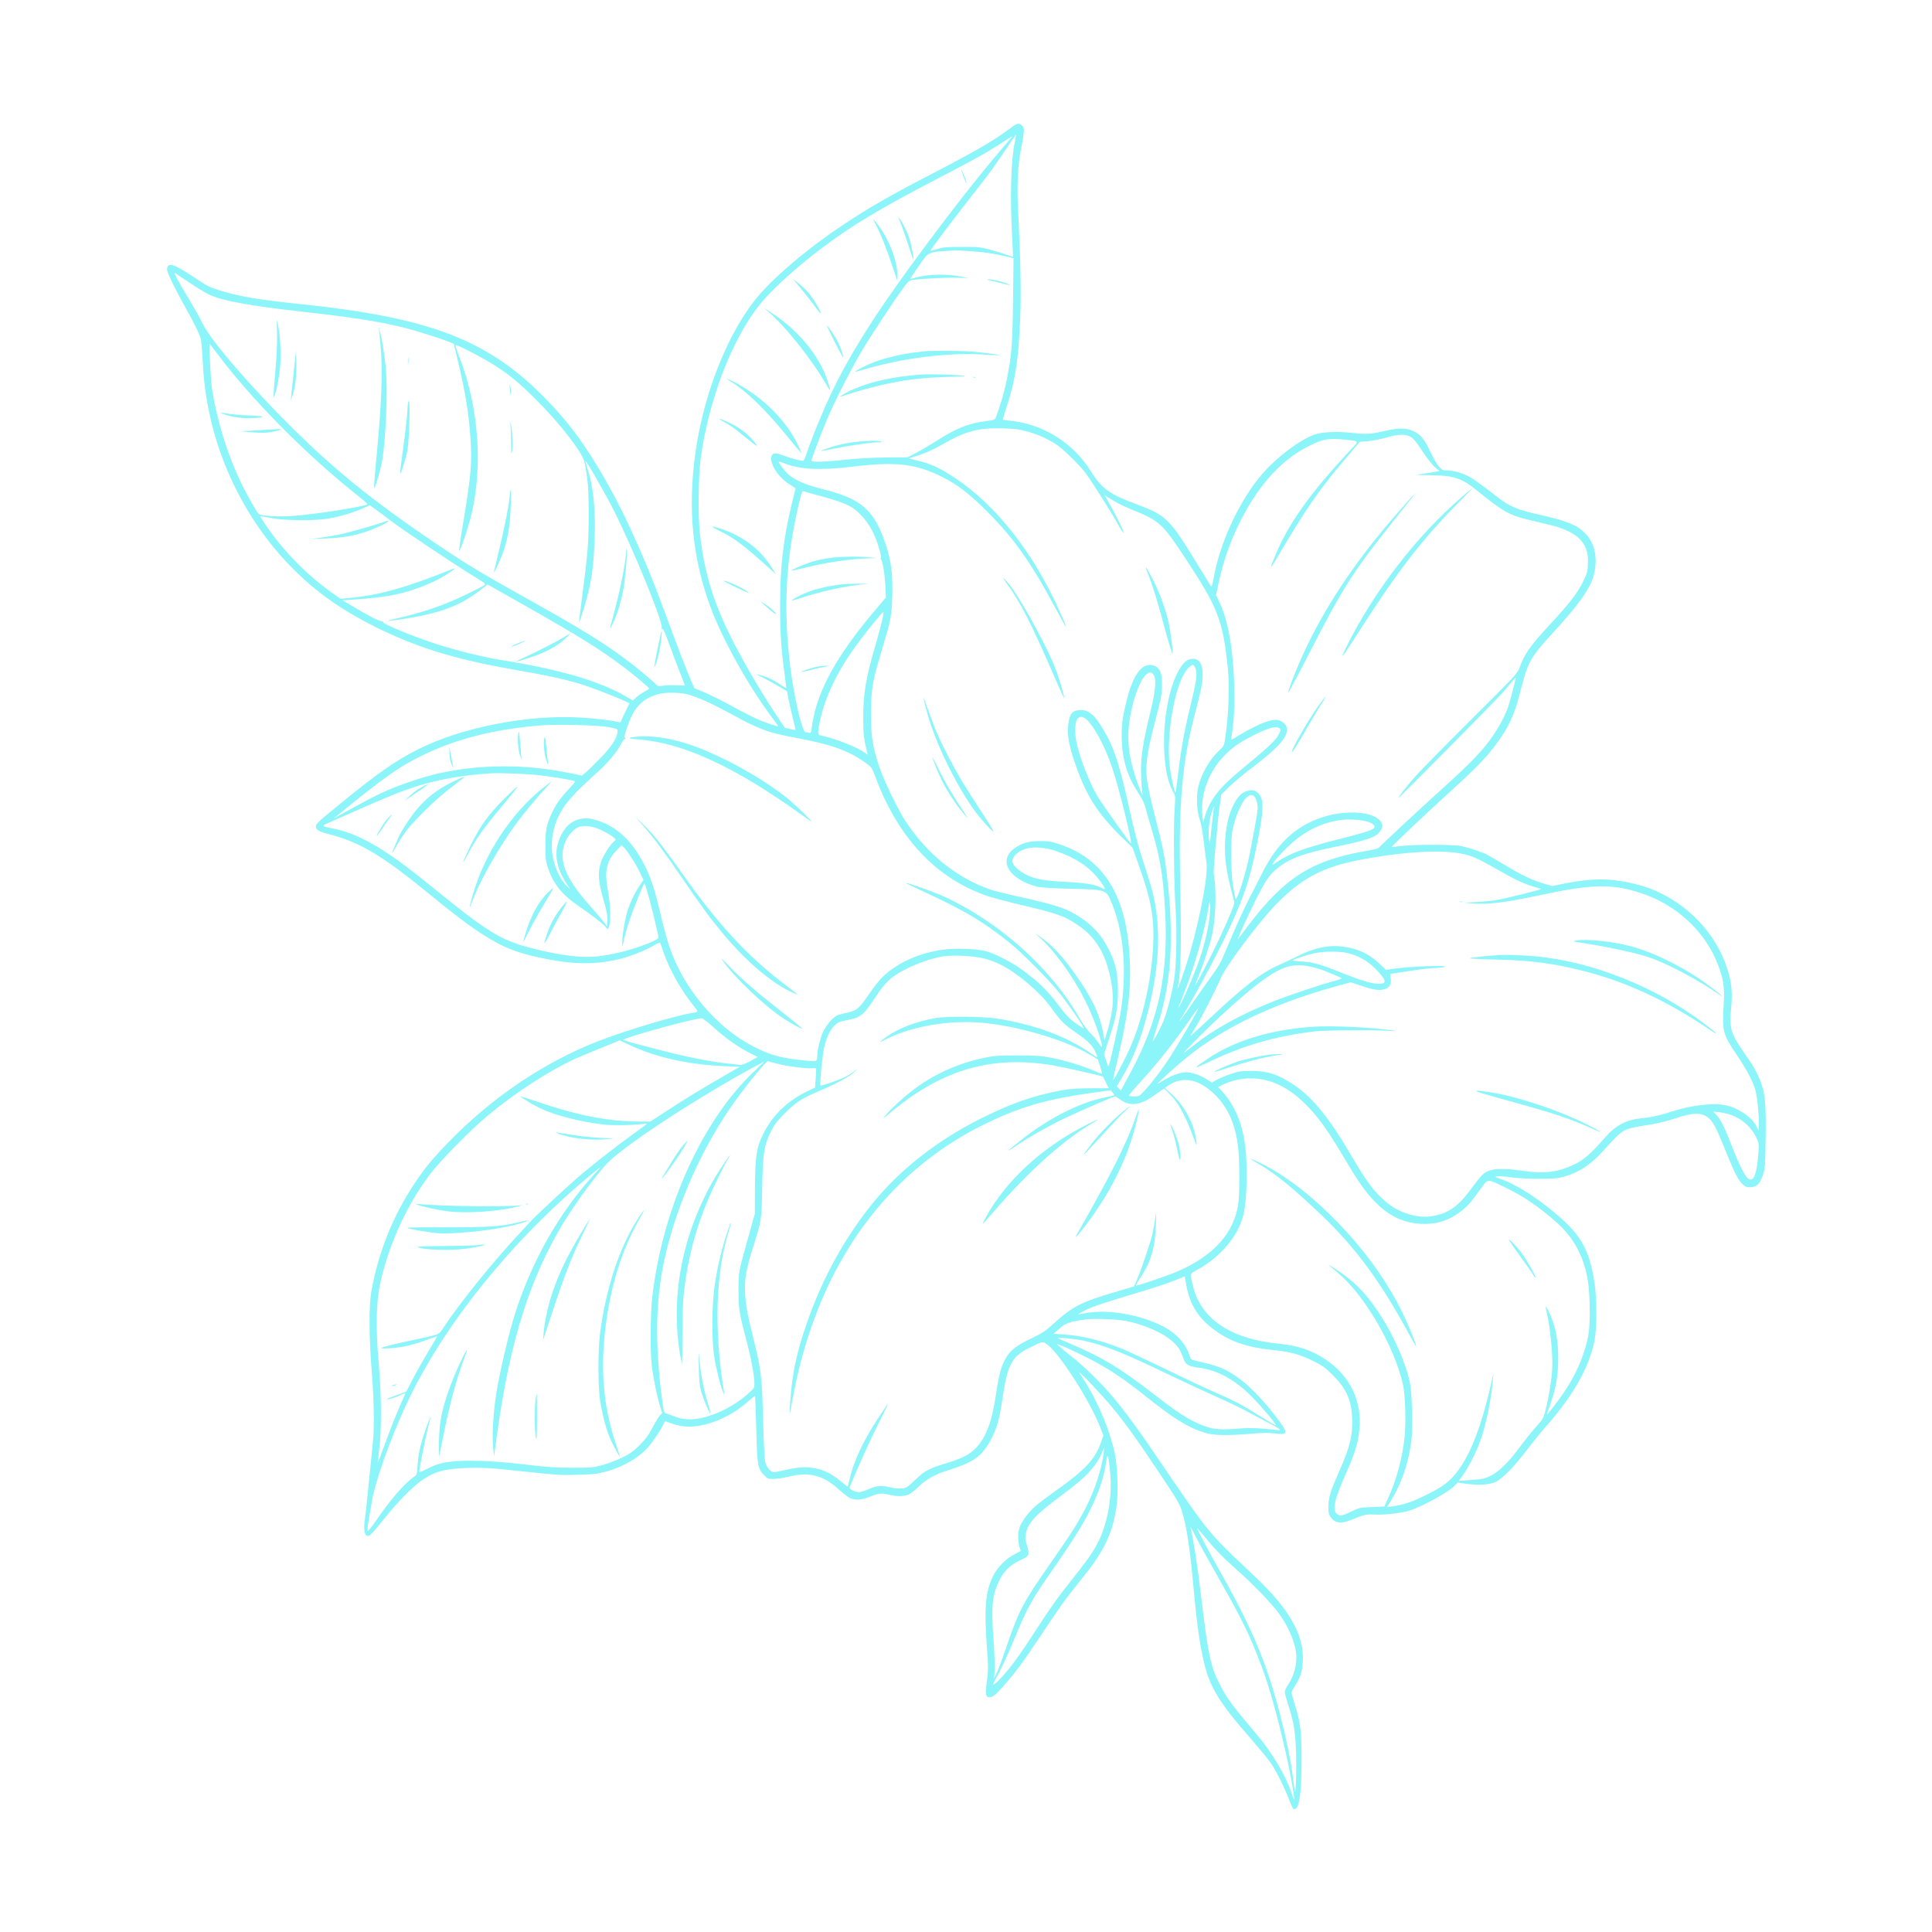<?xml version="1.0" standalone="no"?>
<!DOCTYPE svg PUBLIC "-//W3C//DTD SVG 20010904//EN"
 "http://www.w3.org/TR/2001/REC-SVG-20010904/DTD/svg10.dtd">
<svg version="1.0" xmlns="http://www.w3.org/2000/svg"
 width="2000pt" height="2000pt" viewBox="0 0 2000 2000"
 preserveAspectRatio="xMidYMid meet">

<g transform="translate(0,2000) scale(0.1,-0.1)"
fill="#8BF5FA" stroke="none">
<path d="M10474 18684 c-170 -130 -353 -237 -810 -475 -469 -243 -656 -351
-944 -542 -340 -226 -669 -501 -858 -717 -310 -355 -574 -1003 -662 -1630 -83
-583 -32 -1101 157 -1610 124 -334 396 -821 637 -1140 35 -47 63 -86 62 -87
-5 -6 -114 30 -196 64 -47 19 -172 82 -277 140 -106 58 -238 124 -294 147
l-101 42 -43 99 c-52 124 -135 339 -264 691 -215 587 -445 1088 -678 1476
-192 320 -347 522 -583 759 -581 584 -1179 811 -2490 949 -455 47 -650 80
-846 141 -124 39 -129 41 -299 154 -191 127 -255 143 -255 64 0 -32 85 -207
185 -384 93 -165 153 -288 165 -339 5 -25 14 -137 20 -248 48 -1015 587 -1977
1405 -2511 321 -209 724 -392 1108 -501 224 -64 427 -109 752 -166 311 -55
437 -82 610 -130 104 -30 363 -128 486 -184 l56 -26 -43 -87 c-24 -48 -44 -93
-44 -100 0 -9 -8 -12 -22 -8 -74 17 -233 36 -383 46 -550 36 -1247 -99 -1705
-332 -225 -114 -416 -247 -785 -549 -245 -200 -265 -218 -265 -245 0 -35 30
-53 134 -80 329 -85 557 -223 1076 -649 309 -253 486 -380 671 -480 153 -82
324 -134 599 -180 329 -56 615 -26 890 94 50 21 114 53 141 70 35 21 51 26 54
18 2 -7 18 -53 36 -103 57 -167 184 -393 302 -537 26 -32 47 -62 47 -67 0 -5
-21 -12 -47 -16 -176 -26 -711 -187 -998 -300 -549 -216 -1090 -582 -1531
-1038 -164 -169 -247 -269 -349 -422 -228 -341 -381 -725 -452 -1130 -25 -144
-23 -485 5 -819 23 -276 29 -592 12 -736 -5 -47 -23 -226 -40 -399 -16 -173
-35 -342 -40 -375 -20 -123 -9 -196 28 -196 23 0 52 32 183 195 136 170 294
328 394 393 115 76 204 101 390 113 187 12 279 7 685 -38 291 -31 345 -35 515
-30 163 4 204 8 290 31 181 47 356 149 452 264 49 58 134 187 153 231 9 24 17
30 29 25 65 -28 137 -47 202 -51 194 -14 459 93 645 261 36 32 67 56 69 54 3
-2 9 -157 14 -344 10 -380 14 -405 81 -475 34 -36 41 -39 93 -39 30 0 93 9
139 19 122 29 185 34 263 21 95 -15 176 -57 266 -138 41 -38 93 -79 115 -92
55 -35 126 -32 227 9 89 36 110 37 204 15 76 -18 155 -14 199 9 16 9 60 45 97
80 81 77 165 124 302 167 269 85 349 142 443 318 61 116 88 209 117 407 53
366 96 450 275 539 147 74 143 73 191 38 132 -97 452 -601 553 -869 l28 -73
-22 -64 c-58 -176 -168 -295 -472 -509 -75 -53 -164 -120 -198 -148 -72 -60
-153 -166 -175 -228 -19 -55 -19 -143 -2 -203 l14 -44 -66 -35 c-92 -47 -180
-138 -224 -230 -75 -158 -90 -329 -62 -708 17 -232 17 -253 1 -374 -18 -139
-13 -167 27 -167 33 0 66 27 138 108 143 164 199 239 377 507 208 314 281 415
427 595 239 293 327 471 372 755 21 137 13 419 -17 560 -47 223 -167 516 -292
715 -30 47 -62 99 -72 115 -30 50 226 -218 337 -353 144 -176 246 -317 487
-678 181 -271 212 -322 234 -394 48 -152 84 -383 121 -790 35 -387 64 -591
111 -788 58 -247 161 -415 479 -777 86 -99 179 -211 206 -250 55 -77 137 -240
195 -388 32 -83 41 -97 58 -95 47 7 70 174 70 518 0 289 -11 374 -69 559 -19
62 -35 120 -35 129 0 8 18 43 39 76 53 83 72 144 78 251 14 268 -141 541 -499
877 -343 321 -427 409 -558 583 -70 94 -237 332 -370 530 -264 393 -416 600
-562 770 -117 136 -284 297 -402 390 -49 39 -106 85 -125 103 -33 30 -34 32
-10 23 69 -25 288 -129 385 -183 168 -92 312 -191 514 -352 298 -237 437 -323
610 -377 90 -29 232 -32 485 -11 121 11 180 11 245 3 140 -18 140 2 4 179
-142 184 -284 328 -406 411 -123 84 -190 110 -412 161 -56 13 -59 15 -71 53
-36 123 -138 234 -280 307 -237 121 -574 178 -800 134 -38 -8 -72 -12 -74 -11
-1 2 29 20 68 39 77 39 222 88 581 194 129 39 285 90 345 115 l110 44 8 -51
c34 -216 112 -356 264 -477 181 -144 361 -208 673 -238 148 -15 247 -43 380
-108 102 -51 125 -67 206 -147 140 -140 193 -255 201 -442 9 -176 -21 -300
-129 -544 -88 -198 -110 -264 -116 -352 -5 -89 6 -126 50 -163 46 -39 107 -34
224 16 96 41 120 45 224 40 81 -4 261 17 333 39 144 45 416 195 479 264 l27
29 89 -13 c126 -18 245 -10 307 20 69 34 191 159 318 325 58 77 136 174 172
215 307 344 474 635 532 927 24 121 24 435 0 588 -58 373 -147 519 -471 778
-182 145 -361 253 -501 302 -55 19 -62 24 -42 29 14 3 78 -2 143 -11 74 -10
186 -16 294 -16 149 0 187 3 255 21 159 44 282 124 412 269 121 136 178 190
220 211 43 22 90 33 275 62 70 12 179 38 245 61 197 66 285 66 358 -2 46 -42
78 -107 190 -385 71 -175 108 -246 150 -289 30 -29 43 -35 78 -35 71 0 106 32
138 130 20 60 23 91 27 373 5 353 -4 458 -48 578 -38 103 -73 166 -172 307
-142 203 -159 261 -137 469 15 148 5 262 -37 395 -117 371 -404 677 -784 833
-101 41 -274 82 -403 95 -141 15 -302 3 -500 -36 l-127 -26 -92 26 c-114 33
-235 91 -408 196 -74 45 -155 92 -180 105 -53 26 -181 68 -265 87 -78 17 -495
17 -624 0 -51 -7 -95 -11 -96 -10 -3 5 391 377 620 585 246 223 355 335 455
468 132 177 196 310 250 525 87 343 107 380 355 649 247 270 366 434 406 561
56 181 24 358 -86 464 -84 83 -189 125 -458 185 -236 53 -317 86 -436 178
-216 166 -258 196 -313 224 -71 36 -157 59 -219 59 -42 0 -50 4 -84 41 -20 22
-60 91 -89 153 -62 132 -98 176 -173 212 -73 36 -158 36 -312 0 -132 -31 -182
-33 -339 -16 -142 16 -298 8 -372 -18 -152 -54 -385 -228 -536 -400 -236 -269
-445 -713 -510 -1085 -10 -53 -21 -94 -25 -90 -4 5 -69 109 -144 233 -286 470
-322 506 -630 620 -283 105 -360 161 -475 345 -178 285 -479 477 -809 517 -53
6 -97 12 -99 14 -2 1 17 65 41 141 90 278 119 473 138 905 11 259 4 616 -22
1126 -13 253 -2 473 31 630 11 51 22 121 26 156 6 56 4 66 -15 85 -30 30 -52
26 -107 -15z m32 -150 c-41 -198 -52 -570 -28 -999 6 -104 10 -191 8 -193 -2
-1 -33 8 -69 22 -36 14 -114 37 -174 53 -100 26 -122 28 -288 27 -153 0 -190
-3 -250 -21 -38 -12 -71 -20 -73 -18 -5 5 221 305 554 730 60 78 159 216 219
307 61 91 111 165 113 164 1 -2 -4 -34 -12 -72z m-38 39 c-271 -313 -517 -622
-843 -1058 -577 -772 -862 -1226 -1083 -1725 -73 -166 -162 -390 -193 -487
-13 -40 -29 -73 -35 -73 -33 0 -126 25 -196 52 -87 34 -122 33 -132 -7 -19
-75 67 -211 181 -285 l69 -45 -38 -154 c-89 -369 -122 -650 -122 -1041 -1
-298 9 -452 45 -720 10 -80 19 -148 19 -152 0 -4 -35 16 -77 45 -46 31 -107
62 -148 75 -92 29 -103 28 -35 -4 30 -14 103 -53 161 -87 l106 -62 13 -70 c7
-38 27 -128 45 -200 18 -71 32 -131 31 -132 -1 -1 -26 4 -56 10 l-55 12 -87
130 c-48 72 -135 209 -192 305 -401 671 -545 1053 -602 1590 -20 190 -14 591
10 770 85 610 325 1233 614 1591 122 151 381 387 637 579 321 241 605 411
1195 718 393 204 506 267 670 373 116 75 120 77 98 52z m-423 -1173 c151 -11
209 -19 353 -51 l94 -21 -5 -426 c-5 -464 -13 -574 -67 -842 -23 -117 -70
-277 -115 -391 -5 -12 -30 -20 -95 -28 -188 -24 -312 -74 -527 -212 -67 -43
-159 -97 -205 -120 l-83 -43 -220 -2 c-140 -1 -293 -9 -420 -23 -218 -23 -355
-27 -355 -11 0 19 92 263 157 419 83 196 254 533 363 716 84 142 322 504 428
650 52 72 61 80 99 87 78 13 386 28 482 23 l96 -4 -65 14 c-153 32 -361 28
-489 -11 -25 -7 -46 -12 -48 -10 -2 1 39 62 90 134 108 154 76 140 372 160 11
1 83 -3 160 -8z m-8085 -325 c74 -50 165 -106 201 -123 139 -66 421 -118 998
-182 472 -53 763 -98 1001 -156 134 -33 415 -121 502 -158 l36 -16 40 -167
c80 -334 115 -551 133 -823 16 -234 4 -379 -66 -800 -31 -184 -54 -342 -52
-350 4 -19 60 133 102 280 152 525 112 1186 -105 1739 -22 57 -38 106 -35 109
10 10 309 -145 420 -219 157 -103 239 -172 421 -353 245 -245 472 -539 494
-638 35 -165 44 -267 44 -538 0 -297 -8 -402 -68 -860 -19 -140 -33 -256 -31
-258 8 -8 88 261 109 368 33 164 44 274 52 510 10 289 -14 518 -72 703 -14 43
-24 80 -22 82 8 8 203 -332 290 -505 191 -376 498 -1123 498 -1211 0 -21 3
-29 8 -21 6 8 28 -40 62 -135 29 -81 79 -214 111 -296 33 -81 59 -149 59 -152
0 -2 -37 -2 -82 1 -46 3 -109 2 -140 -4 -52 -8 -60 -7 -75 11 -33 36 -197 174
-305 254 -235 177 -480 328 -1018 628 -529 295 -683 389 -1075 658 -548 376
-921 678 -1322 1071 -456 446 -892 950 -975 1126 -19 41 -82 154 -140 250
-118 196 -166 286 -146 274 7 -4 74 -49 148 -99z m315 -770 c339 -449 910
-1025 1407 -1418 71 -56 125 -104 120 -108 -21 -22 -532 -102 -758 -119 -157
-13 -348 -1 -369 22 -22 23 -136 228 -186 333 -139 295 -240 622 -294 955 -14
90 -33 481 -23 470 3 -3 49 -63 103 -135z m8346 -768 c107 -28 215 -75 305
-132 73 -46 249 -217 314 -305 70 -96 274 -418 332 -526 27 -52 54 -91 59 -88
9 5 -73 171 -162 329 l-34 60 30 -20 c86 -56 144 -86 251 -130 288 -117 314
-140 552 -500 340 -514 390 -643 442 -1137 21 -199 8 -515 -30 -752 -8 -52
-15 -64 -54 -100 -104 -96 -191 -247 -222 -383 -22 -100 -15 -254 16 -338 13
-37 29 -124 41 -225 10 -91 23 -188 28 -216 25 -132 -92 -713 -221 -1099 -56
-170 -86 -245 -74 -185 32 155 37 412 22 1165 -14 725 25 1168 146 1625 71
272 88 353 88 428 0 115 -32 171 -98 172 -52 0 -90 -26 -132 -91 -103 -160
-169 -460 -170 -769 0 -230 33 -411 95 -518 24 -43 24 -43 14 -185 -13 -167
-6 -793 11 -1032 15 -208 8 -586 -15 -725 -23 -146 -79 -357 -116 -443 -36
-82 -99 -200 -105 -194 -2 2 14 57 36 123 156 461 188 932 110 1596 -24 203
-40 281 -124 608 -83 329 -99 430 -85 564 11 114 32 210 91 436 61 233 67 267
67 365 1 115 -21 168 -75 191 -118 50 -219 -72 -288 -346 -49 -193 -59 -280
-53 -433 8 -209 64 -378 181 -551 28 -42 52 -93 62 -130 8 -34 39 -142 69
-241 87 -295 116 -474 136 -830 37 -660 -67 -1142 -364 -1690 -39 -71 -76
-140 -82 -152 l-12 -23 -21 23 -21 22 45 75 c123 203 208 418 283 718 118 472
131 869 40 1227 -11 44 -54 183 -95 309 -52 160 -93 317 -139 525 -116 523
-171 683 -311 899 -64 98 -123 142 -190 142 -88 0 -119 -32 -134 -139 -17
-124 7 -248 96 -489 104 -282 227 -466 465 -697 l103 -100 69 -194 c114 -323
147 -485 147 -713 0 -395 -109 -891 -266 -1218 -66 -138 -144 -283 -150 -278
-2 2 9 58 25 124 125 522 160 779 147 1099 -25 670 -261 1062 -731 1216 -87
29 -113 33 -200 32 -113 0 -183 -20 -259 -72 -177 -122 -70 -317 219 -397 46
-12 130 -18 350 -24 376 -9 376 -10 428 -135 130 -309 164 -692 101 -1125 -14
-100 -106 -518 -124 -564 -9 -23 -7 -26 -35 61 l-16 52 55 168 c72 221 89 314
89 483 0 158 -18 258 -68 373 -73 170 -169 289 -314 385 -148 99 -243 131
-672 226 -112 25 -229 54 -260 65 -354 121 -661 369 -889 716 -77 118 -223
422 -269 560 -68 205 -86 320 -85 545 0 220 16 334 79 546 19 65 50 171 69
235 58 195 67 251 73 449 6 213 -12 353 -67 520 -119 360 -249 475 -648 575
-184 46 -288 91 -364 157 -29 26 -98 115 -98 128 0 4 27 -3 61 -17 157 -63
376 -74 704 -34 450 55 656 31 932 -108 143 -71 259 -158 416 -311 301 -292
486 -547 742 -1025 145 -270 157 -281 55 -55 -270 605 -653 1094 -1082 1381
-152 101 -244 145 -375 177 l-106 26 69 22 c102 31 184 68 299 134 217 125
357 162 595 156 125 -3 174 -9 251 -29z m3981 -59 c31 -18 60 -53 123 -149 47
-72 103 -143 130 -166 l47 -40 -104 -17 c-56 -9 -116 -18 -133 -20 -16 -1 42
-4 130 -5 254 -2 333 -28 495 -159 262 -214 337 -256 530 -302 69 -17 172 -41
230 -55 137 -32 255 -90 309 -151 62 -70 84 -139 79 -249 -3 -83 -7 -98 -50
-186 -59 -120 -142 -228 -348 -449 -202 -218 -261 -302 -315 -455 -16 -45 -69
-101 -506 -535 -268 -267 -525 -528 -571 -581 -109 -126 -181 -219 -171 -219
9 0 978 979 1065 1075 24 28 68 78 96 113 29 35 52 59 52 55 0 -17 -52 -221
-72 -283 -42 -132 -138 -297 -250 -432 -97 -116 -191 -209 -437 -432 -238
-215 -635 -585 -657 -611 -5 -8 -55 -21 -110 -30 -581 -98 -862 -274 -1246
-781 -55 -74 -102 -134 -103 -134 -7 0 95 224 180 395 106 212 144 268 229
337 125 101 262 152 581 218 344 71 423 97 475 156 42 48 40 87 -5 130 -99 93
-393 98 -626 10 -257 -96 -441 -276 -586 -571 -27 -55 -81 -161 -120 -235 -40
-74 -119 -245 -177 -380 -57 -135 -114 -266 -125 -291 -11 -26 -64 -107 -118
-180 -53 -74 -141 -199 -196 -279 -90 -132 -144 -203 -105 -140 197 323 447
797 569 1083 118 274 171 458 243 840 51 269 47 369 -16 422 -28 23 -39 27
-80 23 -63 -7 -111 -45 -155 -124 -45 -82 -71 -162 -88 -274 -29 -189 -16
-376 42 -600 19 -74 37 -144 40 -156 5 -23 -37 -127 -149 -369 -74 -161 -248
-498 -254 -492 -2 2 11 39 30 83 51 123 122 339 145 444 38 178 45 461 16 623
-6 35 35 508 61 701 l17 121 81 80 c45 44 155 136 245 204 252 192 352 300
354 386 1 40 -28 76 -75 96 -65 27 -208 -25 -422 -153 -43 -27 -80 -48 -80
-48 -1 0 6 60 16 133 19 151 22 375 7 592 -20 307 -70 546 -146 702 l-35 72
27 128 c91 433 311 873 574 1146 114 119 232 206 367 273 138 68 197 79 349
64 177 -17 171 -6 63 -121 -407 -437 -627 -746 -762 -1069 -65 -156 -64 -167
5 -50 322 548 446 726 772 1106 l95 111 83 6 c46 4 129 20 184 36 125 37 201
40 257 9z m-6157 -599 c304 -83 368 -111 460 -203 93 -93 156 -210 201 -373
16 -58 19 -83 11 -83 -8 0 -8 -3 1 -9 18 -11 41 -150 48 -285 l5 -111 -106
-125 c-354 -417 -549 -745 -630 -1056 -13 -52 -27 -124 -31 -160 -6 -60 -9
-65 -28 -60 -12 3 -28 6 -37 6 -35 0 -120 367 -159 683 -73 606 -46 1109 92
1690 25 109 33 127 46 122 10 -4 67 -20 127 -36z m-4517 -181 c53 -40 101 -77
107 -81 83 -68 673 -463 869 -582 119 -73 127 -79 110 -93 -11 -8 -91 -50
-179 -92 -233 -114 -459 -192 -741 -255 -100 -23 -104 -24 -44 -19 95 8 291
42 402 70 232 58 389 136 564 279 l31 25 364 -206 c578 -327 802 -466 1036
-643 134 -101 273 -218 273 -229 0 -5 -20 -18 -45 -30 -24 -12 -62 -38 -84
-57 l-40 -36 -78 45 c-276 159 -686 278 -1298 376 -171 27 -455 98 -652 161
-249 81 -568 212 -557 230 3 5 -4 9 -16 9 -27 0 -116 45 -274 139 l-129 76 99
7 c333 25 459 46 646 108 130 43 268 109 359 171 32 22 59 42 59 44 0 3 -24
-5 -52 -16 -458 -183 -737 -261 -1032 -288 l-100 -10 -80 56 c-258 180 -512
438 -695 707 -33 49 -59 91 -58 93 2 1 50 -7 108 -19 140 -28 466 -31 606 -5
124 23 252 61 343 102 41 18 76 34 78 34 1 1 46 -32 100 -71z m5207 -1109 c-9
-41 -41 -159 -71 -264 -102 -347 -128 -505 -128 -760 1 -171 6 -217 40 -349
l7 -30 -29 21 c-84 60 -296 144 -435 174 -45 10 -49 13 -49 40 0 17 7 65 16
107 53 260 189 539 404 827 90 122 251 317 256 312 2 -2 -3 -37 -11 -78z
m3243 -514 c18 -53 6 -135 -57 -392 -61 -250 -95 -436 -124 -686 -13 -108 -26
-199 -29 -202 -8 -9 -47 169 -59 271 -40 336 56 865 183 1008 23 27 47 46 57
44 9 -2 22 -21 29 -43z m-444 -50 c40 -41 33 -155 -24 -390 -87 -356 -106
-498 -96 -695 3 -69 9 -136 12 -150 12 -57 -27 32 -66 148 -93 280 -103 483
-38 752 33 137 87 268 128 312 40 41 60 47 84 23z m-4825 -211 c108 -27 243
-88 456 -203 305 -166 381 -194 685 -251 360 -68 534 -130 705 -253 69 -49 70
-51 104 -141 234 -635 627 -1056 1156 -1239 55 -19 181 -53 280 -77 455 -107
512 -126 659 -224 195 -130 301 -311 351 -600 31 -180 16 -317 -60 -561 l-12
-40 -12 75 c-29 170 -98 330 -231 529 -138 206 -254 343 -365 431 -75 59 -139
99 -80 50 152 -127 358 -406 484 -659 61 -120 119 -264 155 -382 35 -116 33
-132 -10 -68 -19 30 -59 77 -87 104 -32 31 -76 93 -115 160 -294 515 -835 998
-1407 1257 -104 47 -359 138 -387 138 -7 0 59 -33 147 -73 451 -207 638 -317
920 -541 133 -106 409 -384 519 -521 94 -118 262 -362 255 -369 -2 -3 -40 21
-84 52 -66 47 -98 81 -188 200 -115 150 -200 232 -376 360 -102 74 -279 164
-371 187 -89 23 -305 31 -424 16 -258 -33 -494 -139 -645 -290 -31 -31 -88
-103 -127 -161 -113 -165 -132 -181 -242 -205 -40 -8 -85 -21 -100 -29 -45
-23 -111 -103 -142 -169 -29 -63 -60 -190 -60 -249 0 -60 -1 -60 -161 -43
-226 25 -328 54 -500 142 -381 194 -726 604 -869 1032 -23 67 -66 224 -95 349
-62 262 -97 368 -168 506 -124 242 -281 389 -485 453 -65 20 -96 25 -143 20
-124 -11 -217 -101 -263 -256 -39 -132 -7 -277 97 -431 l30 -45 -42 40 c-56
53 -115 176 -137 285 -30 153 -4 317 73 460 64 117 149 211 392 430 108 98
202 210 239 287 15 30 33 53 42 53 12 0 12 2 1 9 -11 7 -9 23 14 92 73 224
157 315 335 365 66 18 212 17 289 -2z m4118 -247 c76 -42 210 -283 287 -517
77 -231 217 -806 191 -779 -25 25 -300 413 -338 476 -90 148 -200 434 -227
589 -17 94 -10 196 14 223 22 24 41 26 73 8z m-4927 -94 c93 -18 95 -19 93
-45 -4 -68 -63 -159 -182 -280 -64 -66 -132 -133 -152 -148 l-35 -29 -140 29
c-451 91 -912 89 -1344 -6 -153 -34 -406 -119 -558 -188 -105 -47 -186 -90
-487 -256 l-40 -22 35 29 c504 410 651 513 905 634 346 164 713 257 1180 298
169 16 614 5 725 -16z m6951 -19 c8 -10 4 -26 -18 -65 -29 -55 -121 -140 -392
-363 -229 -189 -324 -315 -373 -496 l-12 -45 -8 65 c-26 210 58 450 215 616
91 96 165 148 325 228 158 79 233 96 263 60z m-7661 -480 c122 -14 324 -47
359 -60 9 -3 -7 -26 -51 -72 -89 -93 -141 -164 -182 -252 -59 -124 -71 -186
-70 -350 0 -129 3 -154 27 -225 55 -166 145 -277 318 -395 125 -84 253 -184
278 -215 l20 -26 12 22 c20 38 22 185 4 299 -33 208 -35 243 -24 304 14 78 40
128 102 193 l50 53 25 -22 c37 -36 128 -177 167 -262 l36 -76 -42 -61 c-53
-79 -102 -185 -129 -280 -26 -92 -50 -247 -49 -314 0 -47 2 -45 19 40 11 50
33 130 50 179 48 142 153 405 161 401 13 -9 88 -290 146 -551 4 -17 -7 -26
-68 -53 -157 -70 -380 -131 -559 -151 -167 -19 -382 7 -672 81 -342 87 -454
157 -1098 680 -456 369 -719 518 -1007 569 -77 14 -82 23 -24 47 20 8 171 75
336 148 356 158 523 221 705 269 208 54 393 83 640 100 98 7 382 -4 520 -20z
m7392 -216 c19 -15 38 -78 38 -126 0 -17 -13 -101 -29 -185 -16 -83 -39 -206
-51 -272 -36 -195 -137 -516 -150 -479 -4 11 -16 71 -26 134 -23 142 -26 481
-6 575 32 146 87 276 140 333 32 34 58 40 84 20z m-433 -263 c-10 -82 -19
-168 -20 -190 l-1 -40 -10 35 c-15 51 -3 204 22 283 12 38 23 67 25 65 2 -1
-5 -70 -16 -153z m1610 -2 c62 -21 82 -43 62 -67 -17 -21 -130 -56 -376 -117
-330 -83 -497 -145 -622 -230 -23 -16 -44 -29 -48 -29 -16 0 67 99 150 178
160 154 319 240 518 278 94 18 245 12 316 -13z m-7933 -87 c42 -20 94 -50 116
-67 38 -31 39 -32 18 -46 -38 -27 -120 -155 -140 -221 -33 -107 -28 -193 25
-378 37 -128 45 -172 43 -223 l-3 -63 -32 43 c-17 24 -81 100 -143 169 -271
305 -340 492 -250 683 25 54 81 114 124 133 54 25 153 13 242 -30z m4689 -210
c239 -81 387 -185 498 -351 36 -53 34 -59 -13 -35 -66 34 -156 49 -356 60
-234 12 -327 29 -420 75 -76 37 -144 101 -144 136 0 56 60 111 150 136 68 19
190 10 285 -21z m4215 -33 c104 -21 169 -49 349 -152 241 -137 295 -162 460
-208 8 -2 12 -5 9 -8 -8 -8 -353 -94 -443 -110 -49 -9 -148 -19 -220 -23
l-130 -6 85 -8 c156 -14 345 9 711 87 531 114 741 118 1039 19 364 -121 658
-393 789 -728 62 -159 75 -241 65 -415 -17 -287 -11 -314 132 -527 114 -170
173 -282 198 -379 19 -73 38 -279 34 -355 l-3 -55 -23 47 c-45 92 -190 190
-320 217 -128 26 -351 0 -551 -64 -132 -43 -215 -61 -311 -70 -164 -16 -272
-72 -385 -201 -148 -169 -218 -230 -317 -278 -172 -82 -310 -99 -536 -66 -187
27 -305 25 -369 -8 -45 -24 -63 -43 -181 -202 -123 -166 -233 -238 -398 -261
-153 -21 -335 37 -469 151 -118 100 -202 211 -355 475 -228 391 -403 606 -601
738 -161 107 -267 141 -439 141 -102 -1 -126 -4 -210 -32 -52 -18 -117 -45
-145 -60 l-49 -29 -55 35 c-64 41 -155 72 -211 72 -58 0 -153 -33 -226 -79
-37 -23 -68 -40 -70 -38 -4 4 196 185 291 262 386 316 897 561 1541 741 l167
46 106 -36 c125 -43 194 -53 245 -36 52 17 70 49 63 109 l-6 49 137 21 c192
30 278 40 347 41 33 1 69 5 80 10 49 21 -364 6 -539 -20 l-68 -10 -67 63
c-111 104 -222 157 -375 177 -151 21 -298 -10 -475 -99 -46 -24 -125 -61 -175
-83 -204 -89 -365 -214 -810 -632 -72 -66 -127 -116 -124 -111 3 6 32 53 63
105 60 99 199 371 255 500 56 128 404 591 577 766 254 259 474 376 838 448
442 87 855 114 1075 69z m-2610 -666 c-14 -119 -57 -297 -105 -436 -44 -125
-143 -359 -191 -450 -42 -79 -41 -75 31 103 104 262 211 631 252 872 16 99 18
104 21 59 2 -27 -2 -94 -8 -148z m1430 -363 c108 -25 205 -79 285 -159 121
-123 129 -161 33 -159 -73 2 -180 34 -365 108 -238 96 -311 117 -432 123 -59
4 -97 9 -89 14 29 16 175 62 238 74 90 18 252 18 330 -1z m-3770 -54 c47 -11
126 -40 175 -64 167 -81 411 -287 516 -434 105 -146 144 -187 255 -263 150
-102 200 -156 229 -248 7 -22 2 -20 -56 21 -252 178 -595 305 -986 365 -139
21 -514 24 -623 5 -209 -37 -387 -105 -516 -197 -35 -25 -64 -48 -64 -51 0 -2
32 12 71 32 269 135 661 198 1010 164 368 -37 837 -177 1085 -324 l89 -53 24
-72 c12 -40 21 -74 19 -77 -2 -2 -45 14 -94 36 -116 50 -296 104 -442 132 -99
19 -151 22 -342 22 -206 0 -236 -2 -351 -27 -274 -58 -525 -174 -739 -340 -98
-77 -204 -173 -262 -240 -52 -60 -52 -60 65 36 523 430 1034 574 1659 468 111
-19 508 -108 516 -116 2 -2 16 -30 31 -62 l28 -58 -186 -1 c-195 0 -275 -10
-480 -60 -210 -52 -390 -121 -651 -250 -492 -245 -902 -577 -1201 -975 -297
-393 -521 -842 -669 -1339 -66 -220 -97 -409 -114 -685 -5 -90 -5 -89 24 65
55 300 104 492 195 759 327 959 939 1685 1772 2101 374 186 652 269 1130 336
l202 28 19 -24 c11 -14 19 -26 17 -28 -1 -2 -46 -12 -98 -23 -261 -53 -581
-215 -862 -437 -148 -116 -178 -148 -70 -73 134 92 338 209 515 294 158 75
507 227 523 227 6 0 25 -11 44 -26 112 -85 217 -71 388 55 38 28 72 51 76 51
10 0 103 -102 136 -150 49 -72 113 -205 160 -335 43 -118 43 -119 37 -60 -18
172 -115 360 -254 488 l-71 65 30 21 c127 91 274 80 418 -30 185 -143 286
-347 313 -634 13 -144 13 -453 -1 -552 -42 -305 -252 -541 -630 -705 -101 -44
-416 -151 -429 -146 -5 2 18 42 50 89 104 156 150 313 156 539 l3 135 -13 -85
c-7 -47 -19 -112 -26 -144 -16 -77 -119 -381 -160 -472 l-32 -72 -161 -47
c-384 -113 -467 -154 -664 -332 -91 -82 -123 -104 -222 -151 -164 -78 -227
-125 -274 -203 -53 -89 -74 -165 -107 -385 -32 -210 -68 -337 -123 -437 -82
-145 -168 -207 -381 -271 -181 -55 -231 -80 -316 -161 -41 -40 -86 -79 -100
-88 -31 -21 -99 -22 -187 -1 -80 19 -130 14 -207 -20 -86 -38 -117 -41 -165
-17 -41 21 -41 21 -28 54 116 274 200 460 288 635 58 116 105 212 103 212 -2
0 -46 -64 -98 -142 -158 -239 -260 -456 -301 -641 -9 -42 -19 -77 -21 -77 -2
0 -36 27 -76 60 -162 136 -325 170 -558 115 -58 -14 -116 -25 -128 -25 -34 0
-78 52 -91 107 -6 27 -16 217 -21 424 -11 445 -22 538 -95 828 -69 277 -84
361 -92 496 -7 137 10 239 73 442 102 330 96 290 104 653 9 371 18 428 92 580
35 70 60 102 138 181 119 120 177 157 362 236 178 75 306 144 362 196 l41 38
-50 -37 c-27 -20 -73 -47 -102 -60 -80 -36 -233 -87 -239 -81 -10 10 16 286
35 382 27 135 83 234 151 270 14 7 55 19 90 25 133 24 172 54 276 213 90 137
135 190 208 242 129 91 348 179 511 205 97 15 318 4 415 -20z m3356 -81 c32
-5 82 -17 109 -26 72 -22 245 -94 245 -102 0 -3 -48 -19 -108 -35 -136 -37
-442 -140 -596 -201 -343 -136 -626 -292 -841 -466 -123 -99 -121 -93 15 45
258 262 542 516 718 643 188 135 301 170 458 142z m-1151 -480 c-39 -75 -188
-328 -268 -454 -81 -127 -193 -275 -270 -357 -51 -56 -55 -58 -105 -58 -28 0
-53 3 -55 8 -3 4 47 63 110 132 186 202 383 452 557 708 27 39 51 72 53 72 2
0 -8 -23 -22 -51z m-5012 -142 c140 -126 267 -217 397 -282 l74 -37 -80 -44
c-44 -24 -88 -41 -99 -39 -11 2 -49 7 -85 10 -154 14 -408 60 -609 110 -254
63 -511 132 -518 139 -18 18 713 221 810 225 10 1 60 -37 110 -82z m-852 -196
c272 -128 606 -202 986 -218 l152 -6 -202 -117 c-235 -136 -364 -215 -573
-352 l-151 -98 -120 0 c-312 0 -641 64 -1047 204 -104 35 -185 61 -180 56 23
-21 146 -95 209 -124 151 -72 401 -136 649 -167 94 -11 305 -8 416 6 54 7 66
19 -140 -130 -164 -118 -425 -324 -555 -438 -109 -95 -445 -407 -464 -432 -9
-10 -57 -62 -106 -115 -268 -283 -627 -726 -800 -987 -56 -86 -22 -72 -387
-150 -146 -32 -264 -62 -261 -67 10 -15 194 2 294 28 52 13 137 40 189 60 51
19 95 34 96 33 1 -1 -40 -71 -91 -156 -51 -85 -124 -213 -161 -285 l-68 -132
-115 -42 c-84 -31 -104 -41 -73 -37 24 3 73 19 109 35 36 17 67 30 69 30 2 0
-8 -26 -22 -57 -64 -140 -132 -312 -195 -488 -38 -104 -68 -183 -69 -173 0 9
8 76 17 150 24 193 22 538 -5 853 -37 423 -28 693 29 917 98 388 270 753 497
1058 100 135 426 466 602 612 294 244 625 458 905 588 49 23 447 186 461 190
1 0 48 -22 105 -49z m1535 -195 c102 -26 316 -52 360 -43 13 2 27 0 30 -4 3
-5 2 -52 -2 -104 l-7 -94 -75 -36 c-207 -98 -362 -246 -460 -441 -70 -139 -84
-230 -87 -554 l-1 -275 -42 -150 c-134 -480 -126 -440 -127 -640 0 -199 5
-232 91 -555 42 -163 74 -339 74 -418 0 -34 -6 -45 -44 -80 -115 -106 -247
-186 -391 -238 -165 -59 -289 -62 -412 -10 -34 14 -69 26 -76 26 -11 0 -19 33
-31 127 -83 619 -69 1110 45 1564 127 505 351 1011 639 1441 130 194 393 523
410 513 4 -2 52 -16 106 -29z m-244 -72 c-535 -502 -948 -1407 -1058 -2324
-22 -178 -25 -586 -6 -735 18 -138 57 -326 85 -411 l23 -71 -23 -23 c-12 -12
-46 -67 -75 -123 -42 -80 -70 -119 -133 -183 -68 -68 -96 -89 -185 -133 -58
-28 -150 -63 -205 -78 -93 -25 -114 -27 -310 -27 -173 1 -258 6 -485 33 -447
53 -763 53 -917 0 -30 -10 -83 -34 -119 -53 -35 -18 -64 -29 -64 -23 0 30 66
363 90 455 15 59 27 108 25 110 -6 6 -77 -201 -101 -293 -14 -55 -28 -145 -31
-201 -6 -100 -6 -101 -39 -123 -96 -66 -245 -238 -392 -454 -54 -79 -82 -112
-86 -102 -3 8 1 52 9 98 8 45 24 138 35 207 33 200 189 643 354 997 367 792
1055 1658 1851 2330 191 160 191 160 97 58 -358 -395 -633 -873 -811 -1415
-70 -213 -168 -627 -205 -865 -34 -220 -45 -462 -27 -590 l7 -50 7 60 c129
1010 314 1654 647 2250 123 219 346 534 503 710 151 168 856 636 1470 976 89
49 164 89 167 89 2 0 -42 -43 -98 -96z m5266 -90 c190 -39 366 -159 539 -367
92 -111 158 -210 312 -467 138 -233 211 -335 308 -434 154 -156 311 -225 513
-226 146 0 268 45 390 143 60 49 90 85 204 242 59 82 53 82 241 -9 187 -90
333 -189 523 -355 184 -160 295 -369 332 -626 20 -139 23 -412 6 -523 -29
-191 -116 -404 -243 -597 -57 -86 -179 -245 -187 -245 -3 0 8 36 24 79 66 180
91 322 91 510 0 193 -37 359 -109 496 -26 50 -27 41 -2 -70 26 -120 50 -359
50 -494 0 -116 -31 -325 -72 -483 -22 -82 -27 -92 -94 -165 -39 -43 -116 -139
-171 -213 -169 -227 -290 -322 -426 -334 -34 -3 -95 -8 -135 -11 l-72 -5 44
60 c62 84 148 257 189 380 56 168 105 412 122 610 l5 65 -19 -87 c-101 -449
-211 -738 -350 -925 -82 -110 -148 -160 -326 -248 -146 -73 -241 -105 -354
-119 l-54 -7 18 28 c125 189 205 416 236 666 16 132 6 496 -16 595 -57 256
-211 581 -391 822 -102 138 -204 235 -346 331 -139 92 -139 91 -12 -14 279
-230 592 -769 679 -1167 22 -103 31 -388 16 -531 -23 -220 -82 -441 -169 -634
l-41 -90 -128 -6 c-121 -5 -132 -7 -203 -41 -101 -49 -125 -54 -155 -34 -57
38 -36 143 84 413 94 211 128 319 143 459 33 290 -97 563 -347 729 -146 98
-285 145 -486 165 -497 49 -803 253 -888 591 -36 143 -40 128 50 178 234 130
415 345 469 558 39 151 48 505 19 728 -29 226 -108 414 -233 552 l-46 51 52
25 c130 61 278 80 416 51z m4837 -364 c121 -42 220 -132 272 -248 23 -52 23
-58 14 -175 -18 -215 -57 -291 -118 -224 -30 32 -95 166 -151 313 -75 194
-119 285 -160 328 l-37 39 60 -6 c33 -4 87 -16 120 -27z m-6235 -2139 c186
-42 366 -124 459 -208 58 -52 80 -88 115 -185 21 -57 49 -72 165 -88 189 -26
363 -121 536 -295 102 -101 262 -292 253 -300 -3 -3 -70 36 -149 86 -189 120
-267 162 -489 259 -102 45 -336 155 -520 245 -184 89 -380 181 -435 203 -213
86 -413 135 -604 148 l-104 7 59 53 c63 56 106 72 264 94 101 14 351 4 450
-19z m-455 -201 c211 -47 417 -129 870 -348 160 -77 385 -181 500 -232 116
-51 278 -129 360 -175 83 -45 183 -99 223 -119 39 -20 72 -41 72 -47 0 -6 -6
-9 -14 -6 -8 3 -78 11 -156 17 -109 9 -173 9 -278 0 -202 -18 -287 -3 -443 75
-111 56 -209 123 -423 289 -336 261 -528 377 -856 516 -69 29 -127 55 -130 58
-11 11 192 -9 275 -28z m200 -1162 c-22 -173 -92 -385 -189 -574 -83 -159
-154 -270 -356 -559 -295 -422 -330 -490 -467 -889 -35 -104 -77 -217 -93
-250 l-29 -61 6 85 c3 47 -3 189 -12 315 -26 345 -14 469 62 618 46 93 115
160 207 202 107 50 107 50 72 175 -13 44 -14 65 -6 106 23 111 98 191 357 385
94 70 204 158 244 196 84 79 160 183 185 253 10 28 20 50 22 50 2 0 1 -24 -3
-52z m66 -187 c26 -253 -21 -532 -125 -739 -48 -94 -107 -180 -256 -367 -163
-205 -225 -291 -398 -558 -161 -248 -255 -377 -356 -484 -73 -79 -95 -83 -53
-10 53 90 119 230 202 432 120 290 174 391 326 610 314 452 412 611 501 815
61 138 96 252 116 379 19 120 23 113 43 -78z m890 -683 c28 -57 128 -238 222
-403 258 -454 336 -613 458 -938 81 -213 177 -561 263 -952 39 -180 80 -414
73 -422 -3 -2 -15 26 -27 64 -57 175 -196 412 -344 588 -275 325 -327 396
-402 544 -95 189 -118 302 -199 976 -31 257 -68 497 -94 608 -5 20 -7 37 -5
37 2 0 27 -46 55 -102z m97 -5 c105 -128 179 -203 337 -344 170 -151 355 -345
427 -445 109 -153 178 -327 178 -450 0 -101 -32 -205 -90 -291 -17 -24 -30
-55 -30 -69 0 -14 18 -80 40 -147 56 -174 71 -272 77 -499 5 -168 -2 -396 -12
-386 -2 2 -10 64 -19 138 -22 176 -64 385 -132 650 -134 524 -291 902 -604
1456 -120 212 -265 484 -257 484 2 0 40 -44 85 -97z"/>
<path d="M9951 18240 c0 -3 13 -41 30 -85 16 -44 27 -65 24 -46 -4 29 -52 145
-54 131z"/>
<path d="M9319 17700 c16 -36 52 -139 81 -228 28 -90 53 -162 55 -160 6 7 -16
137 -36 203 -21 72 -74 181 -109 225 -15 19 -13 9 9 -40z"/>
<path d="M9064 17680 c49 -92 100 -219 167 -415 l57 -170 1 60 c2 157 -103
409 -234 560 -23 26 -22 22 9 -35z"/>
<path d="M8286 17019 c43 -52 108 -133 143 -182 35 -48 66 -85 69 -83 8 9 -69
143 -117 201 -26 33 -76 82 -111 109 l-63 50 79 -95z"/>
<path d="M7945 16780 c170 -139 456 -496 605 -755 52 -91 55 -85 18 30 -81
249 -286 505 -548 684 -105 71 -127 84 -75 41z"/>
<path d="M8560 16629 c0 -14 162 -331 166 -326 8 8 -24 102 -57 167 -23 47
-109 172 -109 159z"/>
<path d="M7560 16053 c150 -88 344 -273 554 -527 72 -88 143 -174 158 -190
l28 -31 -21 49 c-120 277 -380 540 -688 696 -74 37 -92 39 -31 3z"/>
<path d="M7485 15638 c79 -43 110 -65 230 -163 121 -99 135 -108 107 -67 -62
87 -158 163 -275 217 -98 46 -135 53 -62 13z"/>
<path d="M7455 14501 c149 -73 243 -144 514 -388 l64 -58 -39 62 c-122 196
-296 330 -528 408 -116 39 -120 30 -11 -24z"/>
<path d="M7580 13939 c118 -57 170 -80 170 -75 0 11 -110 72 -173 97 -113 45
-112 34 3 -22z"/>
<path d="M7906 13743 c86 -77 136 -116 126 -96 -14 26 -79 82 -124 106 l-33
18 31 -28z"/>
<path d="M10245 17098 c22 -5 74 -18 115 -28 41 -10 84 -21 95 -24 11 -4 1 3
-23 15 -46 22 -161 49 -202 48 -18 -1 -14 -4 15 -11z"/>
<path d="M9575 16364 c-16 -2 -73 -9 -125 -15 -110 -13 -291 -56 -394 -95 -79
-30 -209 -94 -202 -101 2 -2 42 7 87 21 398 119 873 179 1239 156 90 -6 165
-9 167 -6 4 4 -134 22 -282 36 -94 9 -423 11 -490 4z"/>
<path d="M9565 16124 c-318 -18 -600 -83 -798 -186 -43 -22 -76 -42 -74 -44 2
-2 44 10 93 26 113 39 319 93 454 119 190 37 332 52 565 59 159 4 212 8 172
13 -78 9 -337 17 -412 13z"/>
<path d="M10073 16093 c9 -2 23 -2 30 0 6 3 -1 5 -18 5 -16 0 -22 -2 -12 -5z"/>
<path d="M8905 15430 c-117 -10 -234 -34 -337 -70 -103 -36 -93 -37 61 -5 162
33 382 65 456 66 45 1 54 3 35 9 -30 10 -95 10 -215 0z"/>
<path d="M2868 16560 c3 -104 -3 -235 -17 -399 -25 -284 -25 -300 -6 -248 23
63 46 184 56 306 11 120 0 303 -25 431 -11 61 -12 56 -8 -90z"/>
<path d="M3926 16565 c2 -27 9 -95 14 -150 23 -245 11 -585 -41 -1128 -17
-175 -29 -326 -27 -335 5 -24 55 136 78 248 45 225 68 772 41 1020 -13 123
-36 263 -56 340 l-14 55 5 -50z"/>
<path d="M3042 16158 c-13 -117 -25 -233 -28 -258 l-4 -45 20 58 c28 82 41
204 38 340 l-3 118 -23 -213z"/>
<path d="M4223 16265 c0 -33 2 -45 4 -27 2 18 2 45 0 60 -2 15 -4 0 -4 -33z"/>
<path d="M5277 15975 c3 -33 7 -62 9 -64 7 -8 2 74 -6 99 -5 16 -6 2 -3 -35z"/>
<path d="M4217 15744 c-3 -66 -22 -233 -42 -373 -20 -139 -34 -261 -33 -270 5
-21 53 131 74 229 19 90 32 488 17 515 -7 12 -12 -17 -16 -101z"/>
<path d="M5285 15590 c3 -30 5 -113 6 -185 1 -114 3 -123 10 -75 10 58 3 208
-11 275 -9 36 -9 35 -5 -15z"/>
<path d="M5276 14859 c-9 -95 -47 -291 -107 -544 -28 -115 -52 -219 -55 -230
-13 -54 70 124 100 215 47 146 67 267 73 463 6 173 1 219 -11 96z"/>
<path d="M6482 14292 c-5 -119 -63 -410 -131 -657 -22 -77 -38 -141 -36 -143
1 -1 16 26 33 61 39 83 77 202 101 324 22 107 45 367 39 423 -5 34 -5 33 -6
-8z"/>
<path d="M6807 13284 c-21 -102 -36 -188 -34 -191 6 -6 33 75 51 157 15 65 32
220 25 220 -2 0 -21 -84 -42 -186z"/>
<path d="M2300 15719 c68 -29 179 -49 275 -48 55 1 114 4 130 8 27 6 24 8 -25
14 -30 4 -84 7 -120 7 -57 1 -136 8 -250 25 -32 5 -33 4 -10 -6z"/>
<path d="M2670 15546 l-175 -11 85 -8 c47 -4 112 -7 145 -7 58 0 169 21 182
34 7 7 -1 7 -237 -8z"/>
<path d="M11878 14075 c48 -118 99 -279 166 -530 62 -230 94 -333 95 -309 3
36 -23 233 -40 313 -30 136 -92 309 -159 441 -72 141 -99 179 -62 85z"/>
<path d="M10414 13971 c156 -214 258 -415 526 -1034 40 -92 74 -166 76 -164 6
6 -43 177 -74 262 -49 133 -117 276 -224 473 -148 274 -254 438 -324 502 -17
16 -11 3 20 -39z"/>
<path d="M9561 12778 c-2 -16 33 -149 61 -238 115 -359 362 -825 551 -1037
147 -166 145 -147 -6 83 -178 270 -248 386 -348 579 -97 186 -137 279 -205
470 -29 83 -53 147 -53 143z"/>
<path d="M9650 12167 c0 -16 69 -186 105 -257 49 -97 133 -227 203 -312 31
-37 57 -68 59 -68 2 0 -18 33 -45 73 -101 148 -187 296 -254 432 -37 77 -68
136 -68 132z"/>
<path d="M15134 14856 c-473 -407 -918 -986 -1203 -1566 -67 -136 -38 -101
114 137 421 659 674 988 1065 1382 76 78 138 141 136 141 -2 0 -52 -42 -112
-94z"/>
<path d="M14513 14743 c-544 -613 -908 -1187 -1139 -1792 -24 -63 -42 -116
-40 -118 5 -6 63 102 255 474 260 506 377 700 595 991 87 116 393 503 454 575
8 9 13 17 10 17 -2 0 -63 -66 -135 -147z"/>
<path d="M13660 12710 c-102 -138 -301 -482 -287 -496 6 -6 61 82 187 301 51
88 110 186 132 218 57 84 37 70 -32 -23z"/>
<path d="M8599 14225 c-54 -7 -132 -23 -175 -35 -78 -22 -238 -89 -230 -97 2
-2 57 10 122 26 235 59 497 98 689 102 l70 2 -65 7 c-103 12 -306 9 -411 -5z"/>
<path d="M8740 13953 c-184 -18 -345 -60 -460 -118 -110 -56 -110 -66 0 -29
202 68 444 123 638 143 l77 8 -110 0 c-60 0 -126 -2 -145 -4z"/>
<path d="M8461 13099 c-54 -10 -174 -50 -168 -55 2 -2 48 8 103 21 54 14 122
30 149 34 l50 9 -45 0 c-25 0 -65 -4 -89 -9z"/>
<path d="M3999 14606 c-10 -10 -349 -109 -453 -132 -60 -14 -159 -31 -220 -39
l-111 -15 140 5 c178 6 302 27 435 71 92 31 230 96 230 109 0 6 -15 6 -21 1z"/>
<path d="M5849 13411 c-71 -45 -303 -164 -412 -212 -54 -24 -94 -45 -90 -46 5
-2 65 15 134 38 165 54 287 119 363 191 34 31 59 57 56 57 -3 1 -26 -12 -51
-28z"/>
<path d="M5345 13334 c-44 -19 -66 -32 -50 -29 31 6 158 63 140 63 -5 0 -46
-15 -90 -34z"/>
<path d="M6555 12370 c-63 -8 -42 -17 60 -25 451 -35 981 -278 1655 -760 63
-45 122 -85 130 -89 27 -14 -183 188 -255 245 -314 249 -805 505 -1128 588
-171 45 -329 59 -462 41z"/>
<path d="M6656 11454 c118 -135 212 -261 409 -549 216 -315 282 -405 416 -566
252 -302 520 -527 735 -619 57 -25 56 -23 -56 61 -412 309 -715 634 -1103
1184 -194 275 -287 393 -398 500 l-82 80 79 -91z"/>
<path d="M7481 10056 c122 -175 437 -474 634 -602 84 -54 184 -108 191 -102 2
2 -97 82 -219 178 -270 212 -422 345 -546 476 -69 72 -85 86 -60 50z"/>
<path d="M5366 12406 c-12 -52 -1 -181 18 -231 l15 -40 -5 60 c-3 33 -9 103
-13 155 -6 84 -8 90 -15 56z"/>
<path d="M5637 12367 c-14 -36 -7 -154 14 -222 11 -37 22 -65 24 -63 1 1 -1
28 -6 58 -5 30 -12 98 -16 150 -5 58 -11 88 -16 77z"/>
<path d="M4653 12200 c2 -53 9 -88 25 -120 12 -25 19 -36 16 -25 -3 11 -15 65
-25 120 l-18 100 2 -75z"/>
<path d="M4675 11901 c-140 -69 -254 -156 -345 -262 -68 -78 -152 -202 -193
-284 -25 -51 -77 -174 -77 -184 0 -3 21 32 48 77 78 136 129 200 282 352 123
123 204 192 396 337 49 37 13 25 -111 -36z"/>
<path d="M5625 11847 c-331 -263 -608 -683 -730 -1108 -42 -145 -44 -171 -6
-69 81 218 270 550 459 810 67 92 222 278 304 365 33 36 59 65 56 65 -2 0 -39
-28 -83 -63z"/>
<path d="M4358 11848 c-32 -17 -84 -55 -115 -85 l-58 -54 100 68 c120 80 151
103 139 103 -5 0 -35 -15 -66 -32z"/>
<path d="M5218 11729 c-163 -163 -245 -277 -343 -474 -86 -175 -110 -246 -33
-100 90 171 182 297 416 573 57 68 102 126 99 129 -4 3 -66 -55 -139 -128z"/>
<path d="M4008 11521 c-38 -42 -108 -156 -108 -176 0 -3 24 29 53 72 28 43 65
95 81 116 40 52 26 46 -26 -12z"/>
<path d="M5670 10758 c-112 -110 -196 -279 -256 -513 -3 -11 23 39 59 110 35
72 108 201 161 289 53 87 95 160 93 162 -2 3 -28 -19 -57 -48z"/>
<path d="M5819 10616 c-68 -86 -115 -169 -147 -259 -53 -148 -47 -157 20 -27
35 69 90 171 122 228 32 56 56 105 53 108 -2 3 -24 -20 -48 -50z"/>
<path d="M15113 10663 c9 -2 23 -2 30 0 6 3 -1 5 -18 5 -16 0 -22 -2 -12 -5z"/>
<path d="M16300 10261 c-18 -5 -3 -10 60 -19 278 -42 559 -102 710 -152 177
-59 497 -227 698 -366 95 -66 65 -34 -50 53 -148 112 -284 195 -453 278 -172
85 -304 133 -466 169 -178 39 -424 58 -499 37z"/>
<path d="M15525 10114 c-132 -8 -306 -27 -310 -34 -2 -4 116 -10 263 -13 367
-8 592 -37 912 -118 442 -112 850 -301 1290 -596 134 -90 108 -59 -50 60 -494
371 -1143 630 -1720 686 -123 12 -314 19 -385 15z"/>
<path d="M13575 9370 c-432 -32 -792 -142 -1070 -328 -164 -110 -161 -117 15
-33 352 169 683 265 1080 313 112 14 588 18 775 7 76 -5 93 -4 55 2 -228 35
-642 54 -855 39z"/>
<path d="M13145 9083 c-96 -12 -259 -48 -337 -74 -100 -34 -244 -97 -236 -104
2 -3 69 17 149 44 172 57 360 106 484 125 87 14 88 14 30 14 -33 -1 -73 -3
-90 -5z"/>
<path d="M15350 8680 c52 -15 212 -61 355 -100 395 -109 568 -168 790 -269
115 -52 82 -26 -55 43 -296 151 -739 298 -1025 341 -153 23 -174 18 -65 -15z"/>
<path d="M11624 8493 c-100 -82 -250 -236 -324 -333 -35 -47 -68 -91 -73 -97
-5 -7 -7 -13 -4 -13 3 0 89 92 192 204 102 113 209 225 238 250 73 64 54 57
-29 -11z"/>
<path d="M11752 8422 c-88 -256 -271 -620 -600 -1192 -38 -66 -5 -34 81 78
243 319 414 650 505 977 33 117 56 224 50 230 -2 2 -18 -40 -36 -93z"/>
<path d="M11235 8350 c-456 -235 -821 -572 -1030 -952 -20 -38 -35 -68 -32
-68 3 0 60 64 128 143 328 379 672 692 944 861 123 76 121 75 114 75 -4 1 -59
-26 -124 -59z"/>
<path d="M12136 8294 c14 -36 35 -117 47 -180 13 -62 26 -117 30 -120 12 -12
7 78 -8 151 -13 60 -76 215 -88 215 -3 0 6 -30 19 -66z"/>
<path d="M5770 8269 c112 -49 339 -78 495 -63 l90 8 -140 7 c-77 4 -201 16
-275 28 -217 35 -199 33 -170 20z"/>
<path d="M4320 7529 c48 -20 226 -58 330 -70 193 -22 518 1 710 51 41 11 59
17 40 14 -128 -20 -808 -12 -1055 11 -42 4 -46 3 -25 -6z"/>
<path d="M5448 7533 c7 -3 16 -2 19 1 4 3 -2 6 -13 5 -11 0 -14 -3 -6 -6z"/>
<path d="M5355 7344 c-174 -41 -291 -49 -748 -49 -425 0 -428 0 -355 -17 40
-9 128 -25 195 -34 109 -15 145 -16 310 -6 267 17 548 65 690 117 55 20 23 16
-92 -11z"/>
<path d="M4935 7110 c-33 -4 -188 -8 -345 -9 -160 -1 -278 -5 -270 -10 56 -31
351 -40 514 -16 181 28 260 54 101 35z"/>
<path d="M4065 5660 c-13 -5 -14 -9 -5 -9 8 0 24 4 35 9 13 5 14 9 5 9 -8 0
-24 -4 -35 -9z"/>
<path d="M7476 7928 c-97 -149 -161 -266 -230 -421 -232 -525 -299 -1093 -189
-1620 5 -21 8 104 8 290 0 252 5 361 18 473 43 347 119 632 254 949 50 117
162 344 199 403 13 21 22 38 19 38 -3 0 -39 -51 -79 -112z"/>
<path d="M7560 7339 c0 -3 -16 -52 -36 -109 -51 -150 -98 -351 -125 -530 -30
-205 -33 -563 -6 -740 19 -124 66 -314 92 -370 15 -35 16 -35 11 -5 -106 643
-89 1238 50 1675 13 41 21 76 19 79 -3 2 -5 2 -5 0z"/>
<path d="M7234 5855 c3 -147 7 -195 25 -260 20 -74 84 -225 95 -225 3 0 -2 21
-10 48 -59 194 -90 345 -104 516 -7 88 -8 78 -6 -79z"/>
<path d="M7068 8140 c-24 -28 -77 -105 -118 -173 -40 -67 -80 -132 -88 -144
-8 -13 -12 -23 -9 -23 7 0 144 189 189 260 62 100 80 130 75 130 -3 0 -25 -23
-49 -50z"/>
<path d="M6606 7388 c-190 -293 -328 -706 -393 -1178 -24 -176 -24 -563 0
-716 21 -130 56 -268 93 -362 24 -61 105 -215 110 -209 1 1 -18 61 -42 133
-135 404 -165 808 -94 1292 61 414 176 755 360 1070 47 81 26 62 -34 -30z"/>
<path d="M6022 7248 c-156 -264 -232 -421 -302 -625 -44 -126 -85 -315 -93
-428 l-6 -70 17 50 c187 577 266 787 393 1046 43 88 76 159 74 159 -2 0 -40
-60 -83 -132z"/>
<path d="M4797 5964 c-61 -122 -133 -296 -170 -409 -60 -185 -78 -291 -83
-475 -2 -91 -2 -160 1 -155 2 6 20 91 40 190 63 323 137 601 214 805 22 57 38
106 36 108 -2 2 -19 -27 -38 -64z"/>
<path d="M5543 5503 c-11 -93 -8 -339 4 -388 9 -31 11 14 12 208 1 136 -1 247
-3 247 -3 0 -8 -30 -13 -67z"/>
<path d="M12950 8000 c8 -6 53 -33 100 -61 163 -96 344 -245 633 -521 359
-343 617 -696 925 -1268 28 -52 52 -92 52 -88 1 22 -72 204 -130 325 -163 340
-396 665 -695 972 -242 248 -494 446 -725 569 -89 48 -193 95 -160 72z"/>
<path d="M15625 7155 c10 -16 68 -100 130 -185 62 -85 118 -166 124 -178 7
-13 15 -21 18 -18 8 8 -99 194 -151 263 -55 72 -150 165 -121 118z"/>
</g>
</svg>
